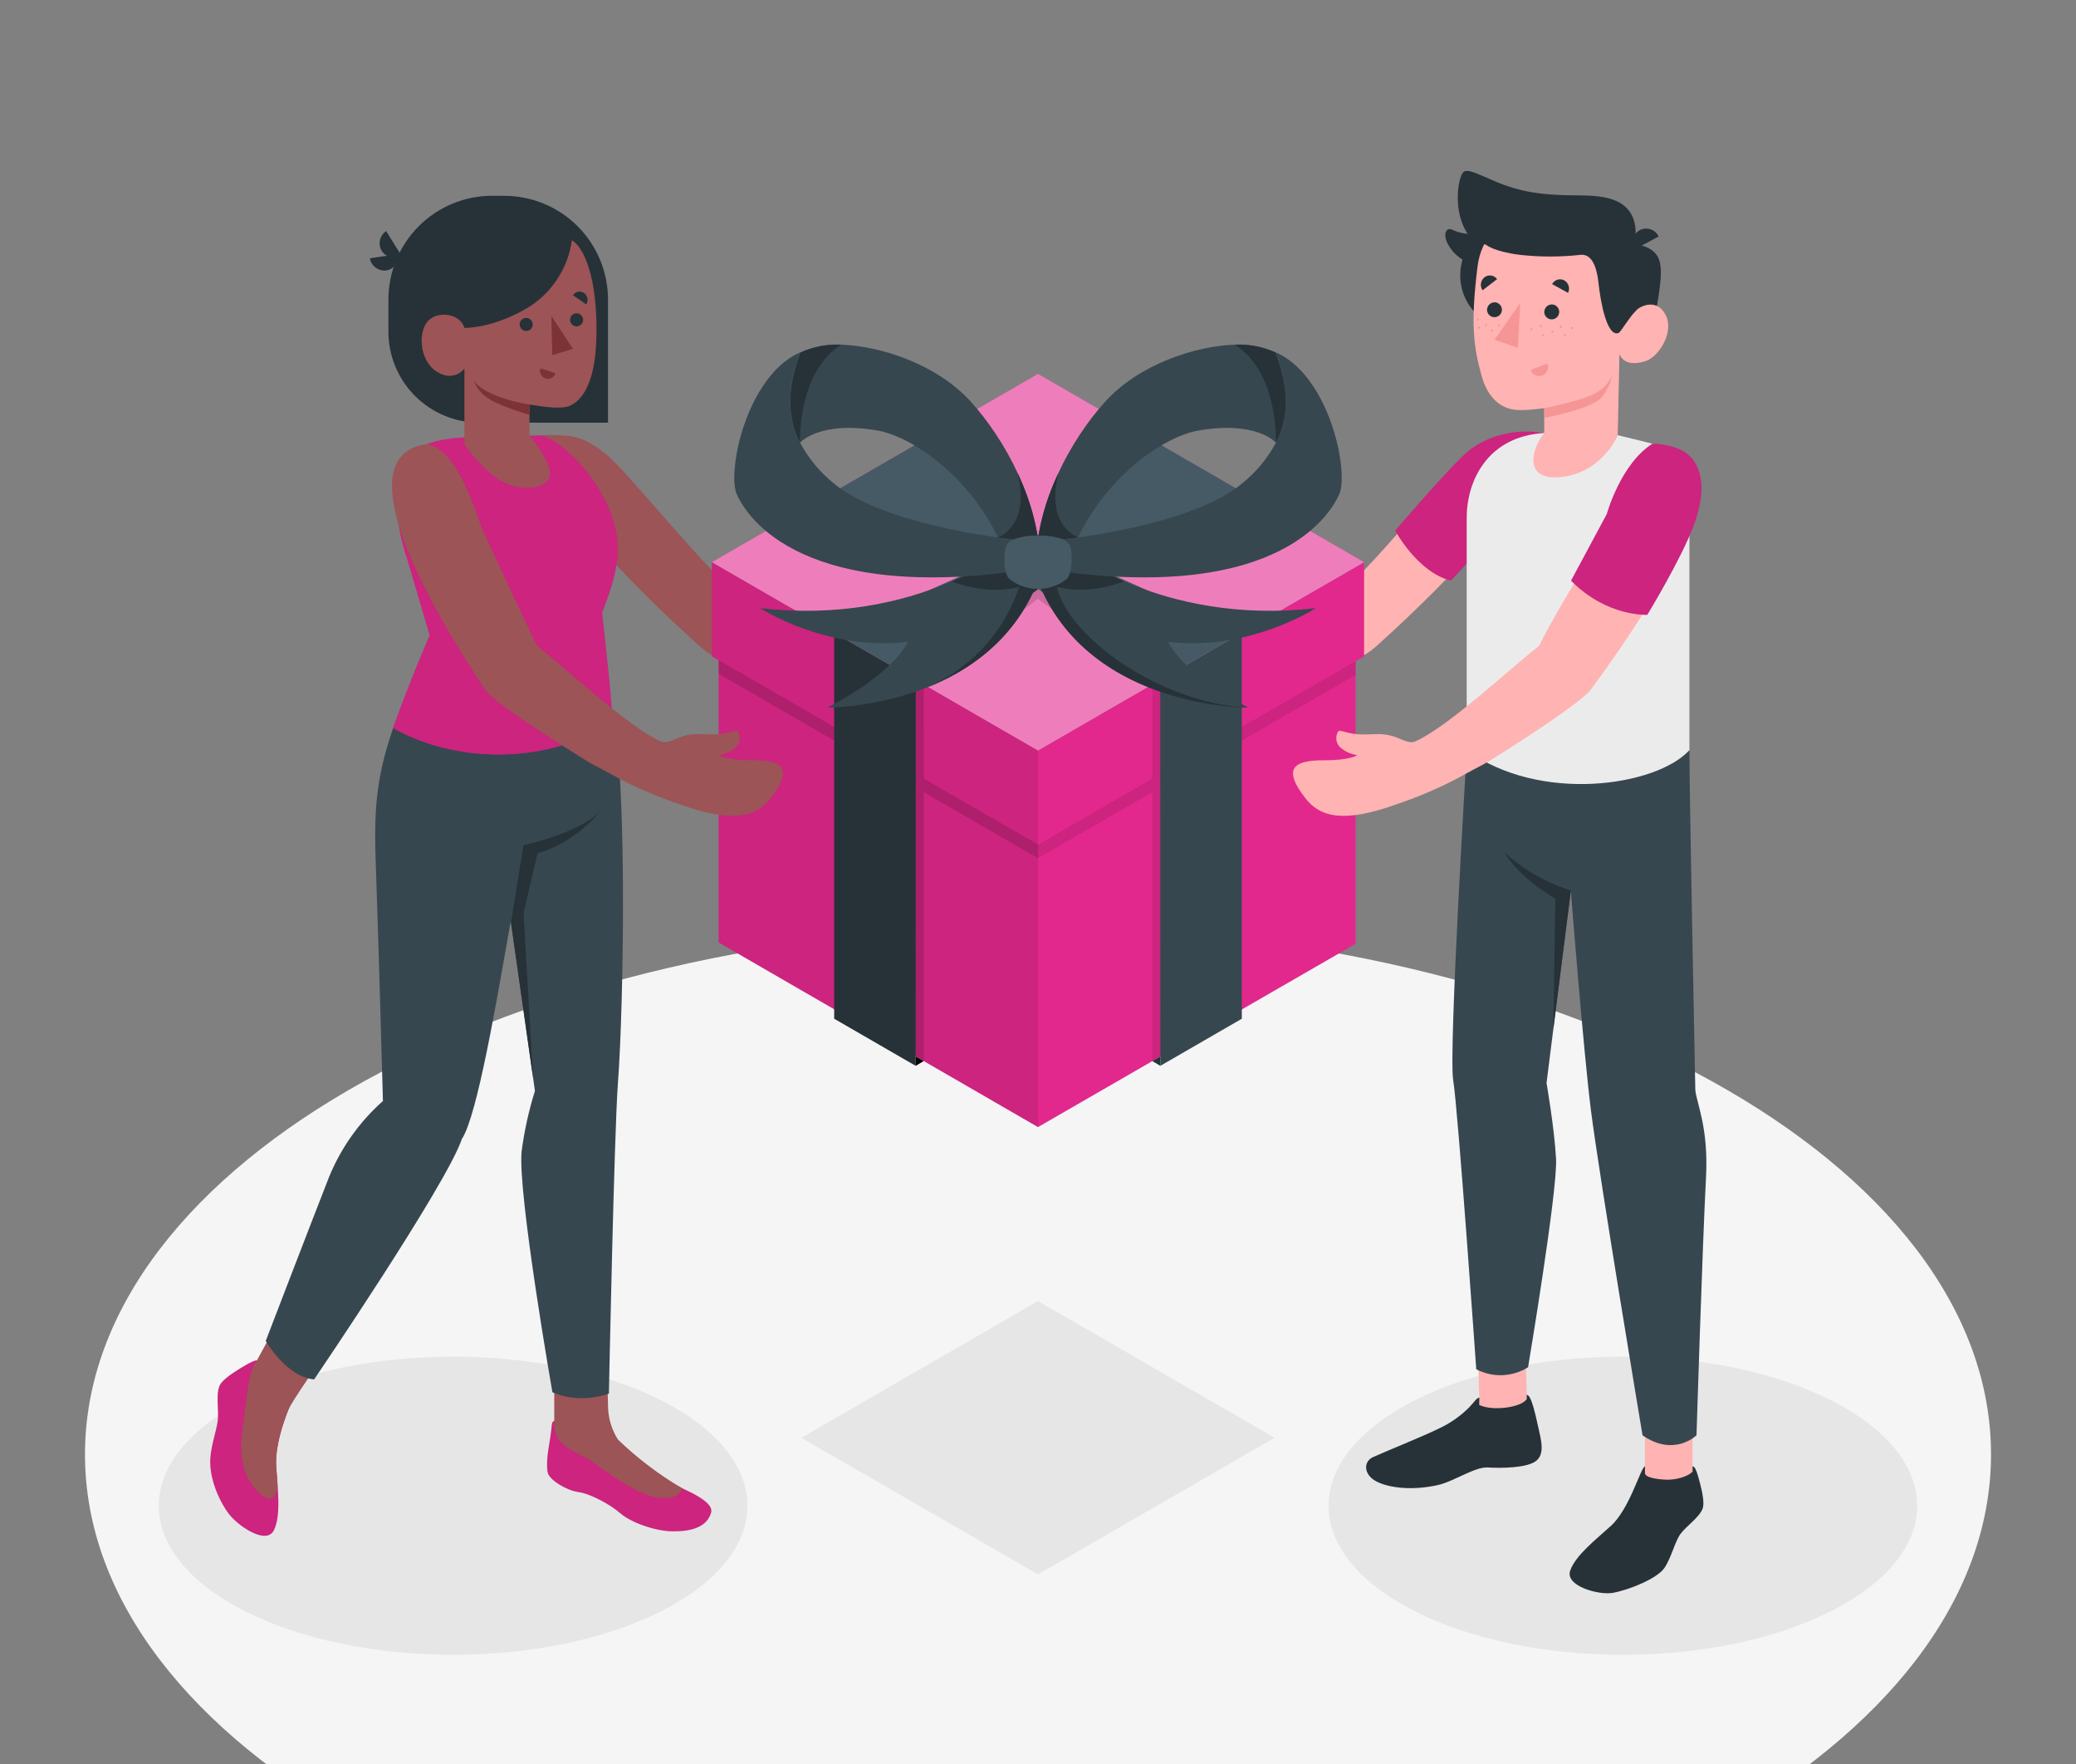 <svg width="246" height="209" viewBox="0 0 246 209" fill="none" xmlns="http://www.w3.org/2000/svg">
<rect x="0" y="0" width="246" height="209" fill="#808080" stroke="none"/>
<g clip-path="url(#clip0_83_1467)">
<path d="M123 234.851C185.369 234.851 235.929 206.856 235.929 172.323C235.929 137.79 185.369 109.795 123 109.795C60.631 109.795 10.071 137.79 10.071 172.323C10.071 206.856 60.631 234.851 123 234.851Z" fill="#F5F5F5"/>
<path d="M29.028 190.896C42.651 197.784 64.733 197.784 78.351 190.896C91.97 184.008 91.975 172.815 78.351 165.912C64.728 159.009 42.651 159.024 29.028 165.912C15.405 172.8 15.419 184.008 29.028 190.896Z" fill="#E6E6E6"/>
<path d="M216.972 190.896C203.353 197.784 181.268 197.784 167.649 190.896C154.03 184.008 154.03 172.815 167.649 165.912C181.268 159.009 203.353 159.024 216.972 165.912C230.591 172.8 230.581 184.008 216.972 190.896Z" fill="#E6E6E6"/>
<path d="M151.044 170.35L123 154.158L94.956 170.35L123 186.537L151.044 170.35Z" fill="#E6E6E6"/>
<path d="M163.074 76.58C172.323 68.255 182.262 57.815 182.399 51.576C178.104 51.478 177.12 51.576 174.311 53.707C171.811 55.606 161.553 68.59 158.075 70.838C153.47 71.994 145.184 73.343 141.194 73.416C140.488 73.424 139.803 73.172 139.271 72.708C137.829 71.468 136.707 71.507 135.138 70.74C133.908 70.13 133.431 69.431 133.17 69.648C132.909 69.864 132.407 70.764 133.091 71.763C133.54 72.348 134.068 72.868 134.661 73.308C133.176 73.139 131.722 72.763 130.341 72.191C127.03 70.863 125.381 71.276 126.705 75.635C127.531 78.361 129.888 80.009 136.545 80.181C138.992 80.293 141.443 80.229 143.881 79.989C148.751 79.355 154.35 79.256 158.326 78.754C160.092 78.527 161.748 77.769 163.074 76.58Z" fill="#FFB3B2"/>
<path d="M182.862 51.306C179.683 50.72 175.885 51.552 173.351 54.007C170.818 56.462 165.327 62.863 165.327 62.863C165.327 62.863 167.969 67.817 171.944 68.796L175.88 64.501L182.862 51.306Z" fill="#E2288D"/>
<path opacity="0.1" d="M182.862 51.306C179.683 50.72 175.885 51.552 173.351 54.007C170.818 56.462 165.327 62.863 165.327 62.863C165.327 62.863 167.969 67.817 171.944 68.796L175.88 64.501L182.862 51.306Z" fill="black"/>
<path d="M200.564 169.1H194.921V177.317H200.564V169.1Z" fill="#FFB3B2"/>
<path d="M180.713 158.932L175.073 159.126L175.356 167.338L180.996 167.144L180.713 158.932Z" fill="#FFB3B2"/>
<path d="M200.19 88.88C200.19 94.292 200.889 129.125 200.889 129.125C201.021 130.68 202.473 133.553 202.158 139.492C201.73 147.58 201.031 170.055 201.031 170.055C201.031 170.055 198.384 172.677 194.635 170.055C194.635 170.055 189.528 139.521 188.515 131.502C187.634 124.506 186.134 105.5 186.134 105.5L183.26 128.314C183.26 128.314 184.18 133.573 184.387 137.288C184.594 141.002 181.071 161.996 181.071 161.996C180.157 162.568 179.11 162.891 178.032 162.933C176.955 162.974 175.886 162.733 174.931 162.232C174.931 162.232 172.766 131.364 172.2 127.994C171.634 124.624 173.814 88.88 173.814 88.88H200.19Z" fill="#37474F"/>
<path d="M191.698 51.562C192.121 51.665 194.547 52.236 196.854 52.846C197.811 53.098 198.657 53.66 199.261 54.444C199.864 55.229 200.191 56.191 200.19 57.18V88.88C196.254 93.185 182.439 95.192 173.799 88.88V61.372C173.799 56.978 176.259 51.699 182.985 51.306L191.698 51.562Z" fill="#EBEBEB"/>
<path d="M193.597 29.067C194.051 29.014 194.512 29.065 194.943 29.217C195.375 29.369 195.766 29.617 196.087 29.943C197.154 31.035 196.933 33.057 196.087 37.707L192.785 38.086L193.597 29.067Z" fill="#263238"/>
<path d="M174.34 27.724C173.63 27.727 172.926 27.583 172.274 27.301C171.26 26.721 170.995 27.872 171.551 28.875C171.919 29.592 172.465 30.202 173.135 30.648C173.806 31.094 174.58 31.361 175.383 31.424C175.413 31.281 176.333 28.846 176.333 28.846L174.34 27.724Z" fill="#263238"/>
<path d="M179.487 39.075C183.049 39.075 185.937 36.187 185.937 32.625C185.937 29.062 183.049 26.174 179.487 26.174C175.924 26.174 173.036 29.062 173.036 32.625C173.036 36.187 175.924 39.075 179.487 39.075Z" fill="#263238"/>
<path d="M192.047 38.086C192.539 38.381 193.238 37.436 193.843 36.806C194.448 36.177 196.421 35.331 197.405 37.382C198.389 39.434 196.534 42.302 194.98 42.794C192.303 43.636 191.9 41.918 191.9 41.918L191.698 51.576C191.698 51.576 189.942 55.867 185.194 56.496C180.446 57.126 181.425 53.224 182.985 51.306V48.354C182.985 48.354 180.559 48.723 179.378 48.536C177.41 48.231 176.166 46.681 175.57 44.546C174.611 41.102 174.247 38.356 175.078 31.626C175.974 24.246 184.559 24.167 189.194 27.085C193.828 30.002 192.047 38.086 192.047 38.086Z" fill="#FFB3B2"/>
<path d="M191.801 39.453C192.033 39.365 193.233 37.362 193.843 36.807C194.689 36.034 193.597 29.067 193.597 29.067C193.597 29.067 194.453 26.425 192.78 24.674C191.108 22.922 187.86 23.198 185.504 23.129C183.044 23.04 180.397 22.893 177.036 21.432C173.676 19.97 173.42 19.798 173.002 21.274C172.584 22.75 172.426 26.135 174.434 28.403L176.107 29.013C176.107 29.013 177.007 29.815 180.146 30.199C182.504 30.456 184.883 30.456 187.24 30.199C188.151 30.076 189.12 30.691 189.425 33.584C189.651 35.68 190.404 39.98 191.801 39.453Z" fill="#263238"/>
<path d="M193.592 29.609L196.544 28.019C196.45 27.819 196.316 27.64 196.15 27.493C195.984 27.346 195.79 27.235 195.579 27.166C195.369 27.096 195.147 27.07 194.926 27.089C194.706 27.108 194.491 27.172 194.296 27.276C193.902 27.501 193.609 27.868 193.478 28.302C193.347 28.736 193.388 29.204 193.592 29.609Z" fill="#263238"/>
<path d="M182.99 48.368C182.99 48.368 187.388 47.483 188.923 46.666C189.827 46.194 190.568 45.46 191.049 44.56C190.816 45.453 190.406 46.289 189.843 47.02C188.716 48.457 182.99 49.515 182.99 49.515V48.368Z" fill="#F59595"/>
<path d="M182.99 36.989C182.996 37.162 183.054 37.33 183.156 37.471C183.257 37.613 183.398 37.721 183.561 37.782C183.723 37.844 183.9 37.856 184.07 37.818C184.24 37.78 184.394 37.692 184.514 37.567C184.635 37.441 184.715 37.283 184.746 37.112C184.777 36.941 184.757 36.764 184.688 36.604C184.62 36.445 184.505 36.309 184.36 36.213C184.214 36.118 184.044 36.068 183.87 36.069C183.632 36.076 183.407 36.177 183.242 36.349C183.078 36.521 182.987 36.751 182.99 36.989Z" fill="#263238"/>
<path d="M183.826 39.291C183.826 39.324 183.839 39.355 183.862 39.378C183.885 39.401 183.916 39.414 183.949 39.414C183.982 39.414 184.013 39.401 184.036 39.378C184.059 39.355 184.072 39.324 184.072 39.291C184.072 39.259 184.059 39.227 184.036 39.204C184.013 39.181 183.982 39.168 183.949 39.168C183.916 39.168 183.885 39.181 183.862 39.204C183.839 39.227 183.826 39.259 183.826 39.291Z" fill="#F59595"/>
<path d="M184.815 38.73C184.814 38.747 184.817 38.763 184.823 38.779C184.829 38.794 184.838 38.809 184.849 38.82C184.861 38.832 184.874 38.842 184.89 38.848C184.905 38.855 184.921 38.858 184.938 38.858C184.972 38.858 185.004 38.845 185.028 38.821C185.052 38.797 185.066 38.764 185.066 38.73C185.069 38.712 185.069 38.693 185.064 38.674C185.06 38.656 185.051 38.639 185.039 38.624C185.027 38.609 185.012 38.598 184.995 38.59C184.978 38.582 184.959 38.577 184.94 38.577C184.921 38.577 184.903 38.582 184.886 38.59C184.869 38.598 184.853 38.609 184.841 38.624C184.829 38.639 184.821 38.656 184.816 38.674C184.812 38.693 184.811 38.712 184.815 38.73Z" fill="#F59595"/>
<path d="M185.317 39.714C185.315 39.731 185.318 39.748 185.323 39.764C185.329 39.78 185.338 39.794 185.349 39.806C185.361 39.818 185.375 39.828 185.391 39.834C185.406 39.84 185.423 39.843 185.44 39.842C185.474 39.842 185.506 39.829 185.53 39.805C185.554 39.781 185.568 39.748 185.568 39.714C185.568 39.68 185.554 39.648 185.53 39.624C185.506 39.6 185.474 39.586 185.44 39.586C185.407 39.588 185.375 39.602 185.353 39.626C185.33 39.649 185.317 39.681 185.317 39.714Z" fill="#F59595"/>
<path d="M186.138 38.868C186.138 38.902 186.152 38.935 186.175 38.96C186.199 38.985 186.232 39 186.266 39.001C186.283 39 186.3 38.996 186.315 38.989C186.33 38.982 186.344 38.972 186.355 38.96C186.367 38.948 186.376 38.933 186.381 38.917C186.387 38.902 186.39 38.885 186.389 38.868C186.389 38.835 186.376 38.803 186.354 38.779C186.331 38.755 186.299 38.741 186.266 38.74C186.232 38.74 186.2 38.754 186.176 38.778C186.152 38.802 186.138 38.834 186.138 38.868Z" fill="#F59595"/>
<path d="M182.434 38.602C182.434 38.635 182.447 38.666 182.47 38.689C182.493 38.712 182.524 38.725 182.557 38.725C182.589 38.725 182.621 38.712 182.644 38.689C182.667 38.666 182.68 38.635 182.68 38.602C182.68 38.57 182.667 38.538 182.644 38.515C182.621 38.492 182.589 38.479 182.557 38.479C182.524 38.479 182.493 38.492 182.47 38.515C182.447 38.538 182.434 38.57 182.434 38.602Z" fill="#F59595"/>
<path d="M182.724 39.714C182.723 39.731 182.725 39.748 182.73 39.764C182.736 39.78 182.745 39.794 182.757 39.806C182.768 39.818 182.782 39.828 182.798 39.834C182.814 39.84 182.83 39.843 182.847 39.842C182.864 39.842 182.88 39.839 182.895 39.832C182.911 39.826 182.924 39.816 182.936 39.804C182.947 39.792 182.956 39.778 182.962 39.763C182.968 39.747 182.971 39.731 182.97 39.714C182.97 39.682 182.957 39.65 182.934 39.627C182.911 39.604 182.88 39.591 182.847 39.591C182.814 39.591 182.783 39.604 182.76 39.627C182.737 39.65 182.724 39.682 182.724 39.714Z" fill="#F59595"/>
<path d="M181.356 38.991C181.356 39.024 181.369 39.055 181.392 39.078C181.415 39.101 181.447 39.114 181.479 39.114C181.512 39.114 181.543 39.101 181.566 39.078C181.589 39.055 181.602 39.024 181.602 38.991C181.602 38.958 181.589 38.927 181.566 38.904C181.543 38.881 181.512 38.868 181.479 38.868C181.447 38.868 181.415 38.881 181.392 38.904C181.369 38.927 181.356 38.958 181.356 38.991Z" fill="#F59595"/>
<path d="M177.518 38.553C177.518 38.586 177.531 38.618 177.554 38.642C177.577 38.666 177.608 38.68 177.641 38.681C177.658 38.68 177.675 38.676 177.69 38.669C177.705 38.662 177.719 38.653 177.73 38.64C177.742 38.628 177.751 38.613 177.757 38.598C177.762 38.582 177.765 38.565 177.764 38.548C177.764 38.515 177.752 38.483 177.729 38.459C177.706 38.436 177.674 38.422 177.641 38.42C177.625 38.421 177.608 38.425 177.593 38.432C177.578 38.439 177.564 38.449 177.552 38.461C177.541 38.474 177.532 38.488 177.526 38.504C177.52 38.52 177.518 38.536 177.518 38.553Z" fill="#F59595"/>
<path d="M176.653 39.158C176.652 39.175 176.655 39.191 176.661 39.207C176.666 39.222 176.675 39.236 176.687 39.248C176.698 39.26 176.712 39.27 176.727 39.276C176.743 39.283 176.759 39.286 176.776 39.286C176.809 39.285 176.84 39.271 176.863 39.247C176.886 39.223 176.899 39.191 176.899 39.158C176.899 39.126 176.886 39.094 176.863 39.071C176.84 39.048 176.808 39.035 176.776 39.035C176.743 39.035 176.712 39.048 176.689 39.071C176.666 39.094 176.653 39.126 176.653 39.158Z" fill="#F59595"/>
<path d="M175.974 38.509C175.973 38.526 175.976 38.542 175.981 38.558C175.987 38.574 175.996 38.589 176.008 38.601C176.019 38.613 176.033 38.623 176.048 38.63C176.063 38.637 176.08 38.641 176.097 38.642C176.127 38.636 176.154 38.62 176.174 38.596C176.193 38.572 176.204 38.542 176.204 38.511C176.204 38.48 176.193 38.451 176.174 38.427C176.154 38.403 176.127 38.387 176.097 38.381C176.064 38.382 176.032 38.396 176.009 38.42C175.986 38.444 175.974 38.476 175.974 38.509Z" fill="#F59595"/>
<path d="M175.152 38.809C175.148 38.828 175.149 38.847 175.153 38.865C175.158 38.883 175.167 38.9 175.179 38.915C175.191 38.93 175.206 38.941 175.223 38.95C175.24 38.958 175.259 38.962 175.277 38.962C175.296 38.962 175.315 38.958 175.332 38.95C175.349 38.941 175.364 38.93 175.376 38.915C175.388 38.9 175.397 38.883 175.402 38.865C175.406 38.847 175.407 38.828 175.403 38.809C175.403 38.776 175.39 38.744 175.367 38.72C175.344 38.696 175.313 38.682 175.28 38.681C175.246 38.681 175.213 38.694 175.189 38.718C175.165 38.742 175.152 38.775 175.152 38.809Z" fill="#F59595"/>
<path d="M175.014 37.845C175.014 37.861 175.016 37.878 175.022 37.894C175.028 37.91 175.037 37.924 175.048 37.937C175.06 37.949 175.073 37.959 175.089 37.966C175.104 37.973 175.12 37.977 175.137 37.978C175.168 37.972 175.195 37.955 175.214 37.932C175.234 37.908 175.245 37.878 175.245 37.847C175.245 37.816 175.234 37.786 175.214 37.763C175.195 37.739 175.168 37.723 175.137 37.717C175.104 37.718 175.073 37.732 175.05 37.756C175.027 37.78 175.014 37.812 175.014 37.845Z" fill="#F59595"/>
<path d="M183.924 33.663L185.809 34.701C185.937 34.445 185.963 34.151 185.881 33.876C185.8 33.602 185.618 33.369 185.371 33.225C185.248 33.157 185.112 33.114 184.972 33.099C184.832 33.084 184.69 33.097 184.555 33.138C184.42 33.179 184.295 33.246 184.187 33.336C184.078 33.426 183.989 33.538 183.924 33.663Z" fill="#263238"/>
<path d="M183.388 43.075L181.376 43.827C181.42 43.962 181.491 44.087 181.584 44.194C181.677 44.301 181.791 44.388 181.919 44.45C182.046 44.513 182.185 44.549 182.326 44.557C182.468 44.565 182.61 44.544 182.744 44.496C183.015 44.39 183.234 44.181 183.354 43.916C183.474 43.651 183.486 43.349 183.388 43.075Z" fill="#F59595"/>
<path d="M175.678 34.396L177.4 33.072C177.319 32.959 177.217 32.864 177.098 32.791C176.98 32.718 176.848 32.669 176.711 32.648C176.573 32.626 176.433 32.632 176.298 32.665C176.163 32.699 176.036 32.758 175.924 32.841C175.692 33.019 175.536 33.28 175.49 33.569C175.445 33.859 175.512 34.155 175.678 34.396Z" fill="#263238"/>
<path d="M176.21 36.738C176.218 36.91 176.276 37.076 176.377 37.216C176.478 37.355 176.618 37.462 176.78 37.523C176.941 37.583 177.117 37.595 177.285 37.557C177.453 37.519 177.607 37.432 177.726 37.307C177.845 37.183 177.925 37.026 177.956 36.856C177.987 36.687 177.967 36.511 177.9 36.353C177.832 36.194 177.719 36.059 177.575 35.964C177.432 35.869 177.263 35.818 177.091 35.818C176.852 35.824 176.626 35.924 176.461 36.097C176.296 36.269 176.206 36.499 176.21 36.738Z" fill="#263238"/>
<path d="M180.146 35.901L179.856 41.2L177.091 40.255L180.146 35.901Z" fill="#F59595"/>
<path d="M194.921 174.532V173.725C194.379 173.961 193.125 178.749 190.886 180.79C189.105 182.414 186.68 184.288 186.06 186.099C185.44 187.91 189.44 189.021 191.103 188.726C193.036 188.382 196.387 187.024 197.228 185.774C198.069 184.525 198.458 182.655 199.142 181.73C199.826 180.805 201.4 179.762 201.769 178.704C201.976 178.119 201.735 176.83 201.449 175.752C201.184 174.768 200.903 173.656 200.564 173.75C200.564 173.873 200.564 174.365 200.564 174.365C200.151 174.822 199.019 175.27 197.74 175.319C196.913 175.329 194.911 175.152 194.921 174.532Z" fill="#263238"/>
<path d="M175.3 165.597C175.004 165.597 174.768 166.021 174.119 166.719C173.153 167.694 172.033 168.502 170.803 169.11C168.687 170.168 164.579 171.792 162.719 172.633C161.558 173.155 161.612 174.557 162.813 175.354C164.013 176.151 166.911 176.731 170.394 175.949C172.289 175.526 174.758 173.774 176.298 173.868C177.838 173.961 180.785 173.942 181.942 173.15C183.098 172.357 182.63 170.655 182.306 169.214C181.951 167.624 181.44 165.189 180.913 165.278V165.77C180.234 166.793 176.78 167.216 175.29 166.458L175.3 165.597Z" fill="#263238"/>
<path d="M186.148 105.5C183.226 104.592 180.539 103.053 178.276 100.993C178.276 100.993 179.797 103.832 184.303 106.474L184.057 121.991L186.148 105.5Z" fill="#263238"/>
<path d="M82.932 76.58C73.677 68.255 63.719 57.815 63.606 51.576C67.896 51.478 68.885 51.576 71.689 53.707C74.189 55.606 84.447 68.59 87.925 70.838C92.531 71.994 100.821 73.342 104.806 73.416C105.512 73.424 106.197 73.172 106.73 72.708C108.171 71.468 109.293 71.507 110.862 70.74C112.097 70.13 112.57 69.431 112.83 69.647C113.17 69.923 113.593 70.764 112.909 71.763C112.46 72.348 111.932 72.868 111.34 73.308C112.825 73.139 114.279 72.763 115.659 72.191C118.971 70.863 120.619 71.276 119.3 75.635C118.474 78.361 116.112 80.009 109.46 80.181C107.014 80.293 104.562 80.229 102.125 79.989C97.254 79.355 91.66 79.256 87.684 78.754C85.916 78.53 84.258 77.771 82.932 76.58Z" fill="#9C5456"/>
<path d="M58.317 23.203H59.748C63.011 23.203 66.139 24.499 68.446 26.805C70.752 29.112 72.048 32.24 72.048 35.503V50.076H56.796C55.381 50.075 53.979 49.794 52.672 49.251C51.364 48.709 50.177 47.913 49.177 46.911C48.177 45.91 47.384 44.721 46.843 43.412C46.303 42.104 46.025 40.702 46.026 39.286V35.493C46.026 32.231 47.322 29.102 49.629 26.796C51.936 24.489 55.064 23.193 58.327 23.193L58.317 23.203Z" fill="#263238"/>
<path d="M34.278 166.025L34.868 165.415C34.415 166.365 32.536 170.532 32.728 173.72C32.88 176.254 33.338 179.457 32.472 181.277C31.576 183.176 28.044 180.697 27.03 179.25C25.82 177.573 24.733 174.906 24.934 172.643C25.077 171.054 25.638 169.548 25.8 168.348C25.963 167.147 25.535 165.209 26.041 164.131C26.317 163.536 27.449 162.744 28.462 162.129C29.392 161.568 30.43 160.948 30.602 161.268L30.15 161.73C30.125 162.375 30.642 163.551 31.581 164.525C32.182 165.159 33.815 166.507 34.278 166.025Z" fill="#E2288D"/>
<path opacity="0.1" d="M34.278 166.025L34.868 165.415C34.415 166.365 32.536 170.532 32.728 173.72C32.88 176.254 33.338 179.457 32.472 181.277C31.576 183.176 28.044 180.697 27.03 179.25C25.82 177.573 24.733 174.906 24.934 172.643C25.077 171.054 25.638 169.548 25.8 168.348C25.963 167.147 25.535 165.209 26.041 164.131C26.317 163.536 27.449 162.744 28.462 162.129C29.392 161.568 30.43 160.948 30.602 161.268L30.15 161.73C30.125 162.375 30.642 163.551 31.581 164.525C32.182 165.159 33.815 166.507 34.278 166.025Z" fill="black"/>
<path d="M32.895 175.983C32.841 175.206 32.772 174.434 32.728 173.715C32.595 171.487 33.471 168.795 34.169 167.029C34.568 166.045 38.282 160.746 38.282 160.746L33.097 156.318L30.145 161.73L30.041 161.834V161.868C29.387 162.95 29.057 167.211 28.669 169.833C28.413 171.59 28.555 174.261 30.027 176.146C31.444 177.922 32.752 178.212 32.895 175.983Z" fill="#9C5456"/>
<path d="M65.697 168.343C65.616 168.365 65.545 168.413 65.493 168.478C65.441 168.543 65.411 168.623 65.407 168.707C65.338 169.199 65.259 170.094 65.111 170.921C64.91 172.023 64.708 173.607 64.905 174.483C65.102 175.359 67.163 176.603 68.55 176.785C69.938 176.968 72.324 178.261 73.441 179.245C74.809 180.446 77.707 181.41 79.655 181.435C81.938 181.459 83.729 180.943 84.25 179.27C84.467 178.576 83.896 177.73 80.949 176.382C80.949 176.382 79.473 175.634 78.612 175.123C74.346 172.549 72.88 171.068 71.606 168.387L65.697 168.343Z" fill="#E2288D"/>
<path opacity="0.1" d="M65.697 168.343C65.616 168.365 65.545 168.413 65.493 168.478C65.441 168.543 65.411 168.623 65.407 168.707C65.338 169.199 65.259 170.094 65.111 170.921C64.91 172.023 64.708 173.607 64.905 174.483C65.102 175.359 67.163 176.603 68.55 176.785C69.938 176.968 72.324 178.261 73.441 179.245C74.809 180.446 77.707 181.41 79.655 181.435C81.938 181.459 83.729 180.943 84.25 179.27C84.467 178.576 83.896 177.73 80.949 176.382C80.949 176.382 79.473 175.634 78.612 175.123C74.346 172.549 72.88 171.068 71.606 168.387L65.697 168.343Z" fill="black"/>
<path d="M73.234 170.576C72.516 169.453 72.111 168.159 72.058 166.827L71.965 163.191H65.677V168.338V169.125C66.031 171.624 68.388 171.919 70.356 173.302C71.34 173.991 75.168 176.933 77.736 177.41C79.832 177.794 80.614 176.967 80.895 176.377C78.126 174.746 75.555 172.799 73.234 170.576Z" fill="#9C5456"/>
<path d="M45.377 130.449C42.581 132.93 40.392 136.02 38.981 139.482C37.043 144.417 31.488 158.877 31.488 158.877C31.488 158.877 33.919 163.142 37.225 163.433C37.225 163.433 52.925 140.343 54.73 134.946C56.56 132.191 58.848 118.621 60.506 109.234L60.565 109.337L63.389 129.253C62.659 131.59 62.13 133.985 61.81 136.412C61.318 141.298 65.456 164.948 65.456 164.948C65.456 164.948 68.265 166.424 72.152 165.12C72.152 165.12 72.777 134.282 73.219 128.392C73.957 118.508 74.317 90.631 72.506 84.781L46.602 86.228C44.452 92.437 44.285 96.403 44.56 103.212C44.816 110.247 45.377 130.449 45.377 130.449Z" fill="#37474F"/>
<path d="M60.55 109.337L62.026 100.142C62.026 100.142 68.25 98.848 71.074 96.206C71.074 96.206 68.122 99.891 63.694 101.096L62.041 108.176L63.168 127.723L60.55 109.337Z" fill="#263238"/>
<path d="M54.572 51.842C48.762 52.24 46.937 54.622 46.897 58.12C46.921 60.914 47.391 63.686 48.29 66.331L50.927 75.276C50.927 75.276 48.742 80.235 46.578 86.257C56.742 91.93 69.431 88.949 72.491 84.811C72.619 83.93 71.832 77.067 71.35 72.58C73.141 68.093 73.613 65.244 72.855 62.277C71.453 56.767 66.011 51.399 63.606 51.591L54.572 51.842Z" fill="#E2288D"/>
<path opacity="0.1" d="M54.572 51.842C48.762 52.24 46.937 54.622 46.897 58.12C46.921 60.914 47.391 63.686 48.29 66.331L50.927 75.276C50.927 75.276 48.742 80.235 46.578 86.257C56.742 91.93 69.431 88.949 72.491 84.811C72.619 83.93 71.832 77.067 71.35 72.58C73.141 68.093 73.613 65.244 72.855 62.277C71.453 56.767 66.011 51.399 63.606 51.591L54.572 51.842Z" fill="black"/>
<path d="M67.473 87.999L58.513 78.341L47.079 60.974C47.3 62.796 47.705 64.591 48.29 66.331L50.927 75.276C50.927 75.276 48.742 80.235 46.578 86.257C53.697 90.218 62.056 89.942 67.473 87.999Z" fill="#E2288D"/>
<path opacity="0.1" d="M67.473 87.999L58.513 78.341L47.079 60.974C47.3 62.796 47.705 64.591 48.29 66.331L50.927 75.276C50.927 75.276 48.742 80.235 46.578 86.257C53.697 90.218 62.056 89.942 67.473 87.999Z" fill="black"/>
<path d="M45.756 27.38L47.517 30.204C47.337 30.328 47.132 30.414 46.917 30.457C46.702 30.499 46.48 30.498 46.265 30.451C46.05 30.405 45.848 30.316 45.669 30.189C45.49 30.062 45.339 29.899 45.225 29.712C45.001 29.328 44.932 28.874 45.03 28.441C45.129 28.008 45.388 27.629 45.756 27.38Z" fill="#263238"/>
<path d="M43.832 30.602L47.129 30.11C47.174 30.328 47.174 30.553 47.128 30.771C47.083 30.989 46.993 31.195 46.864 31.376C46.735 31.558 46.57 31.711 46.38 31.826C46.189 31.94 45.977 32.015 45.756 32.044C45.312 32.096 44.865 31.975 44.507 31.707C44.149 31.439 43.907 31.043 43.832 30.602Z" fill="#263238"/>
<path d="M67.768 28.462C69.141 29.274 70.838 32.733 70.671 39.975C70.528 46.115 68.541 47.63 67.542 48.068C66.543 48.506 64.614 48.241 62.74 47.926V51.611C62.74 51.611 65.333 54.622 65.165 56.309C64.998 57.997 61.426 58.4 59.006 56.747C57.434 55.619 56.086 54.207 55.03 52.585V43.68C55.03 43.68 53.766 45.367 51.694 43.995C49.623 42.622 49.549 39.217 50.75 37.997C51.95 36.777 54.543 37.161 55.03 38.848C55.03 38.848 58.017 38.956 61.997 36.772C63.545 35.938 64.874 34.751 65.876 33.307C66.879 31.863 67.527 30.203 67.768 28.462Z" fill="#9C5456"/>
<path d="M63.128 38.43C63.13 38.582 63.087 38.73 63.005 38.858C62.923 38.985 62.806 39.085 62.667 39.146C62.528 39.207 62.375 39.226 62.225 39.2C62.076 39.175 61.938 39.106 61.827 39.002C61.717 38.898 61.639 38.764 61.604 38.617C61.569 38.47 61.579 38.315 61.631 38.173C61.683 38.031 61.776 37.907 61.898 37.817C62.02 37.727 62.165 37.675 62.317 37.667C62.42 37.664 62.523 37.681 62.62 37.718C62.717 37.755 62.805 37.81 62.881 37.881C62.956 37.951 63.017 38.036 63.059 38.131C63.102 38.225 63.125 38.327 63.128 38.43Z" fill="#263238"/>
<path d="M64.024 43.636L65.815 44.211C65.782 44.331 65.726 44.443 65.649 44.54C65.572 44.638 65.476 44.718 65.367 44.778C65.259 44.838 65.139 44.875 65.015 44.888C64.892 44.9 64.767 44.888 64.649 44.851C64.407 44.769 64.207 44.596 64.091 44.369C63.974 44.143 63.95 43.88 64.024 43.636Z" fill="#7D3336"/>
<path d="M69.461 36.064L67.896 34.976C67.962 34.872 68.049 34.782 68.151 34.711C68.253 34.641 68.368 34.592 68.489 34.567C68.61 34.542 68.735 34.542 68.856 34.567C68.978 34.592 69.093 34.64 69.195 34.711C69.408 34.856 69.555 35.08 69.604 35.333C69.654 35.586 69.602 35.848 69.461 36.064Z" fill="#263238"/>
<path d="M69.102 37.884C69.103 38.035 69.06 38.184 68.978 38.311C68.896 38.439 68.778 38.539 68.64 38.6C68.501 38.661 68.348 38.68 68.198 38.654C68.049 38.629 67.911 38.559 67.8 38.456C67.69 38.352 67.612 38.218 67.577 38.071C67.543 37.923 67.552 37.769 67.604 37.627C67.656 37.485 67.749 37.361 67.871 37.271C67.993 37.181 68.138 37.129 68.29 37.121C68.393 37.118 68.496 37.135 68.593 37.172C68.69 37.208 68.778 37.264 68.854 37.334C68.929 37.405 68.99 37.49 69.032 37.584C69.075 37.679 69.098 37.781 69.102 37.884Z" fill="#263238"/>
<path d="M65.328 37.431L65.451 42.081L67.896 41.323L65.328 37.431Z" fill="#7D3336"/>
<path d="M62.74 47.926C60.772 47.67 56.703 46.504 56.073 44.895C56.325 45.709 56.821 46.425 57.495 46.947C58.71 47.985 62.74 49.156 62.74 49.156V47.926Z" fill="#7D3336"/>
<path d="M123 133.539L85.155 111.664V78.223L84.358 77.766V66.607L123 88.919V133.539Z" fill="#E2288D"/>
<path opacity="0.1" d="M123 133.539L85.155 111.664V78.223L84.358 77.766V66.607L123 88.919V133.539Z" fill="black"/>
<path opacity="0.15" d="M123 100.073L109.45 92.25L109.446 81.077L108.516 80.555L108.511 91.709L85.156 78.223V79.827L108.511 93.308L108.506 125.17L109.455 125.716L109.45 93.849L123 101.672V100.073Z" fill="black"/>
<path d="M123 133.539L160.638 111.822V78.341L161.642 77.766V66.607L123 88.919V133.539Z" fill="#E2288D"/>
<path opacity="0.1" d="M160.638 78.341L137.489 91.709L137.484 80.555L136.554 81.077V92.25L123 100.073V101.672L136.55 93.854L136.545 125.716L137.494 125.17L137.489 93.318L160.638 79.965V78.341Z" fill="black"/>
<path d="M161.642 66.607L123 44.3L84.358 66.607L123 88.919L161.642 66.607Z" fill="#E2288D"/>
<path opacity="0.4" d="M161.642 66.607L123 44.3L84.358 66.607L123 88.919L161.642 66.607Z" fill="white"/>
<path opacity="0.15" d="M116.496 67.05L98.026 58.735L98.848 58.243L117.475 66.612" fill="black"/>
<path opacity="0.15" d="M129.499 67.05L147.969 58.735L147.142 58.243L128.515 66.612" fill="black"/>
<path opacity="0.15" d="M137.484 80.555L123.772 70.376V70.371L123 69.795L122.995 69.8V69.795L122.218 70.371L122.223 70.376L108.506 80.555L109.44 81.077L122.995 70.951L136.555 81.077L137.484 80.555Z" fill="black"/>
<path d="M147.152 74.976V120.702L137.494 126.282L137.485 80.555L147.152 74.976Z" fill="#37474F"/>
<path d="M137.494 126.282L136.545 125.716L137.494 125.17V126.282Z" fill="#263238"/>
<path d="M98.848 74.976V120.702L108.506 126.282L108.516 80.555L98.848 74.976Z" fill="#263238"/>
<path d="M108.506 126.282L109.455 125.716L108.506 125.17V126.282Z" fill="black"/>
<path d="M108.516 80.555L123.005 69.8L128.53 66.607L147.152 58.243L137.494 52.664L123.005 63.419L117.485 66.612L98.848 74.976L108.516 80.555Z" fill="#455A64"/>
<path d="M117.484 66.612L116.5 67.05L119.753 68.491L122.227 70.371L123.005 69.795L120.589 68.004L117.484 66.612Z" fill="#263238"/>
<path d="M137.485 80.555L120.589 68.004L98.848 58.243L108.511 52.664L125.421 65.215L147.152 74.976L137.485 80.555Z" fill="#455A64"/>
<path d="M119.969 64.777C119.969 64.777 108.619 74.199 90.085 72.053C90.085 72.053 97.957 77.205 107.581 76.039C107.581 76.039 106.198 79.552 98.09 83.827C98.09 83.827 118.346 84.014 123.581 67.198L119.969 64.777Z" fill="#37474F"/>
<path d="M109.298 81.672C114.907 79.566 121.027 75.414 123.566 67.212L119.955 64.792C117.76 66.455 115.361 67.829 112.816 68.88C112.816 68.88 116.752 70.602 120.766 69.539C119.856 72.276 118.358 74.781 116.377 76.877C114.396 78.973 111.979 80.61 109.298 81.672Z" fill="#263238"/>
<path d="M94.803 52.452C94.803 52.452 97.057 49.815 103.969 51.006C108.142 51.729 115.226 56.59 118.729 64.688C119.172 65.712 120.166 66.056 120.697 66.745C120.821 66.899 120.956 67.044 121.101 67.178L123.29 67.202C123.29 59.635 119.044 52 115.03 47.581C111.015 43.163 104.402 41.003 99.689 40.836C98.017 40.759 96.352 41.079 94.828 41.771C93.544 45.348 93.013 48.895 94.803 52.452Z" fill="#37474F"/>
<path d="M118.247 63.67C118.247 63.67 122.183 62.341 120.565 56.034C122.263 59.52 123.188 63.331 123.275 67.207L121.086 67.183C120.941 67.049 120.806 66.904 120.683 66.75C120.151 66.061 119.157 65.716 118.715 64.693C118.572 64.339 118.41 64.004 118.247 63.67Z" fill="#263238"/>
<path d="M98.838 57.298C97.179 55.97 95.807 54.32 94.803 52.447C93.007 48.89 93.539 45.343 94.803 41.756C90.749 43.547 88.329 48.816 87.423 53.072C86.931 55.453 86.872 57.5 87.276 58.484C88.412 61.161 95.069 71.975 123.58 67.212L123.551 64.216C116.412 63.773 103.945 61.599 98.838 57.298Z" fill="#37474F"/>
<path d="M94.803 52.452C94.803 52.452 94.464 44.118 99.689 40.836C98.017 40.759 96.352 41.079 94.828 41.771C93.544 45.348 93.013 48.895 94.803 52.452Z" fill="#263238"/>
<path d="M126.031 64.777C126.031 64.777 137.381 74.199 155.915 72.053C155.915 72.053 148.043 77.205 138.419 76.039C138.419 76.039 139.802 79.552 147.91 83.827C147.91 83.827 127.654 84.014 122.42 67.198L126.031 64.777Z" fill="#37474F"/>
<path d="M125.234 69.529C129.229 70.592 133.185 68.87 133.185 68.87L132.442 68.536L132.328 68.487L131.669 68.177L131.522 68.108L130.921 67.808C130.871 67.784 130.821 67.758 130.774 67.729C130.582 67.635 130.4 67.537 130.218 67.443L130.07 67.365L129.578 67.084L129.436 67.005L128.973 66.74L128.845 66.666L128.412 66.42L128.294 66.351L127.92 66.115L127.812 66.046L127.482 65.83L127.384 65.766L127.099 65.574L127.015 65.515L126.774 65.347L126.7 65.293L126.508 65.156L126.444 65.106L126.301 64.998L126.238 64.949L126.149 64.885L126.09 64.841L126.06 64.811L126.026 64.787L124.845 65.579L122.415 67.207C127.645 84.024 147.9 83.837 147.905 83.837C137.485 83.345 126.538 75.438 125.234 69.529Z" fill="#263238"/>
<path d="M151.196 52.452C151.196 52.452 148.943 49.815 142.03 51.006C137.858 51.729 130.773 56.59 127.27 64.688C126.828 65.712 125.834 66.056 125.302 66.745C125.179 66.899 125.044 67.044 124.899 67.178L122.71 67.202C122.71 59.635 126.956 52 130.97 47.581C134.985 43.163 141.597 41.003 146.311 40.836C147.982 40.759 149.648 41.079 151.172 41.771C152.456 45.348 153.012 48.895 151.196 52.452Z" fill="#37474F"/>
<path d="M127.753 63.67C127.753 63.67 123.817 62.341 125.435 56.034C123.737 59.52 122.812 63.331 122.724 67.207L124.914 67.183C125.059 67.049 125.194 66.904 125.317 66.75C125.849 66.061 126.842 65.716 127.285 64.693C127.428 64.339 127.59 64.004 127.753 63.67Z" fill="#263238"/>
<path d="M147.162 57.298C148.821 55.97 150.193 54.32 151.197 52.447C152.992 48.89 152.461 45.343 151.197 41.756C155.251 43.547 157.671 48.816 158.577 53.072C159.069 55.453 159.128 57.5 158.724 58.484C157.588 61.161 150.931 71.975 122.42 67.212L122.449 64.216C129.588 63.773 142.055 61.599 147.162 57.298Z" fill="#37474F"/>
<path d="M151.196 52.452C151.196 52.452 151.536 44.118 146.311 40.836C147.982 40.759 149.648 41.079 151.172 41.771C152.456 45.348 153.012 48.895 151.196 52.452Z" fill="#263238"/>
<path d="M126.936 65.225C126.905 64.935 126.797 64.659 126.624 64.425C126.451 64.191 126.219 64.006 125.952 63.891C125.005 63.559 124.002 63.415 123 63.468C121.969 63.415 120.939 63.583 119.979 63.96C119.733 64.079 119.522 64.258 119.366 64.483C119.21 64.707 119.114 64.968 119.089 65.239C118.985 66.135 118.921 67.65 119.512 68.511C120.484 69.344 121.729 69.791 123.01 69.766C124.285 69.793 125.524 69.346 126.488 68.511C127.074 67.635 127.015 66.12 126.936 65.225Z" fill="#455A64"/>
<path d="M57.441 81.642C47.281 66.317 42.371 53.717 50.602 52.614C53.116 53.2 54.888 56.098 57.082 62.558C57.082 62.558 61.584 72.309 63.606 76.481C67.394 79.517 74.691 86.321 78.366 87.861C79.02 88.127 79.98 87.556 80.644 87.32C82.435 86.695 83.468 87.133 85.215 86.981C86.582 86.863 87.281 86.385 87.448 86.681C87.651 87.019 87.714 87.423 87.622 87.807C87.53 88.191 87.291 88.523 86.956 88.732C86.43 89.134 85.804 89.386 85.146 89.46C85.146 89.46 85.972 90.085 89.15 90.075C92.718 90.075 94.105 91.025 91.291 94.607C89.524 96.845 86.73 97.524 80.467 95.271C78.148 94.486 75.889 93.536 73.707 92.427C69.402 90.066 70.927 91.055 67.542 88.909C64.801 87.173 58.43 83.148 57.441 81.642Z" fill="#9C5456"/>
<path d="M188.559 81.642C200.642 65.19 205.11 53.948 196.874 52.846C194.364 53.431 192.588 56.334 190.394 62.794C190.394 62.794 184.416 72.314 182.399 76.486C178.606 79.522 171.309 86.326 167.639 87.866C166.99 88.132 166.025 87.561 165.361 87.325C163.57 86.7 162.537 87.138 160.79 86.986C159.423 86.868 158.724 86.39 158.557 86.686C158.353 87.024 158.291 87.428 158.383 87.812C158.475 88.196 158.714 88.528 159.049 88.737C159.575 89.139 160.201 89.391 160.859 89.465C160.859 89.465 160.033 90.09 156.854 90.08C153.292 90.08 151.905 91.03 154.714 94.612C156.48 96.85 159.275 97.529 165.538 95.276C167.857 94.491 170.116 93.541 172.298 92.432C176.608 90.07 175.078 91.059 178.463 88.914C181.203 87.172 187.501 83.084 188.559 81.642Z" fill="#FFB3B2"/>
<path d="M195.816 52.57C195.816 52.57 198.733 52.57 200.205 54.007C201.676 55.444 202.227 58.086 200.741 62.145C199.255 66.204 195.196 72.846 195.196 72.846C195.196 72.846 190.414 73.106 186.163 68.796L190.404 60.895C190.404 60.895 192.042 54.947 195.816 52.57Z" fill="#E2288D"/>
<path opacity="0.1" d="M195.816 52.57C195.816 52.57 198.733 52.57 200.205 54.007C201.676 55.444 202.227 58.086 200.741 62.145C199.255 66.204 195.196 72.846 195.196 72.846C195.196 72.846 190.414 73.106 186.163 68.796L190.404 60.895C190.404 60.895 192.042 54.947 195.816 52.57Z" fill="black"/>
</g>
<defs>
<clipPath id="clip0_83_1467">
<rect width="246" height="209" fill="white"/>
</clipPath>
</defs>
</svg>
